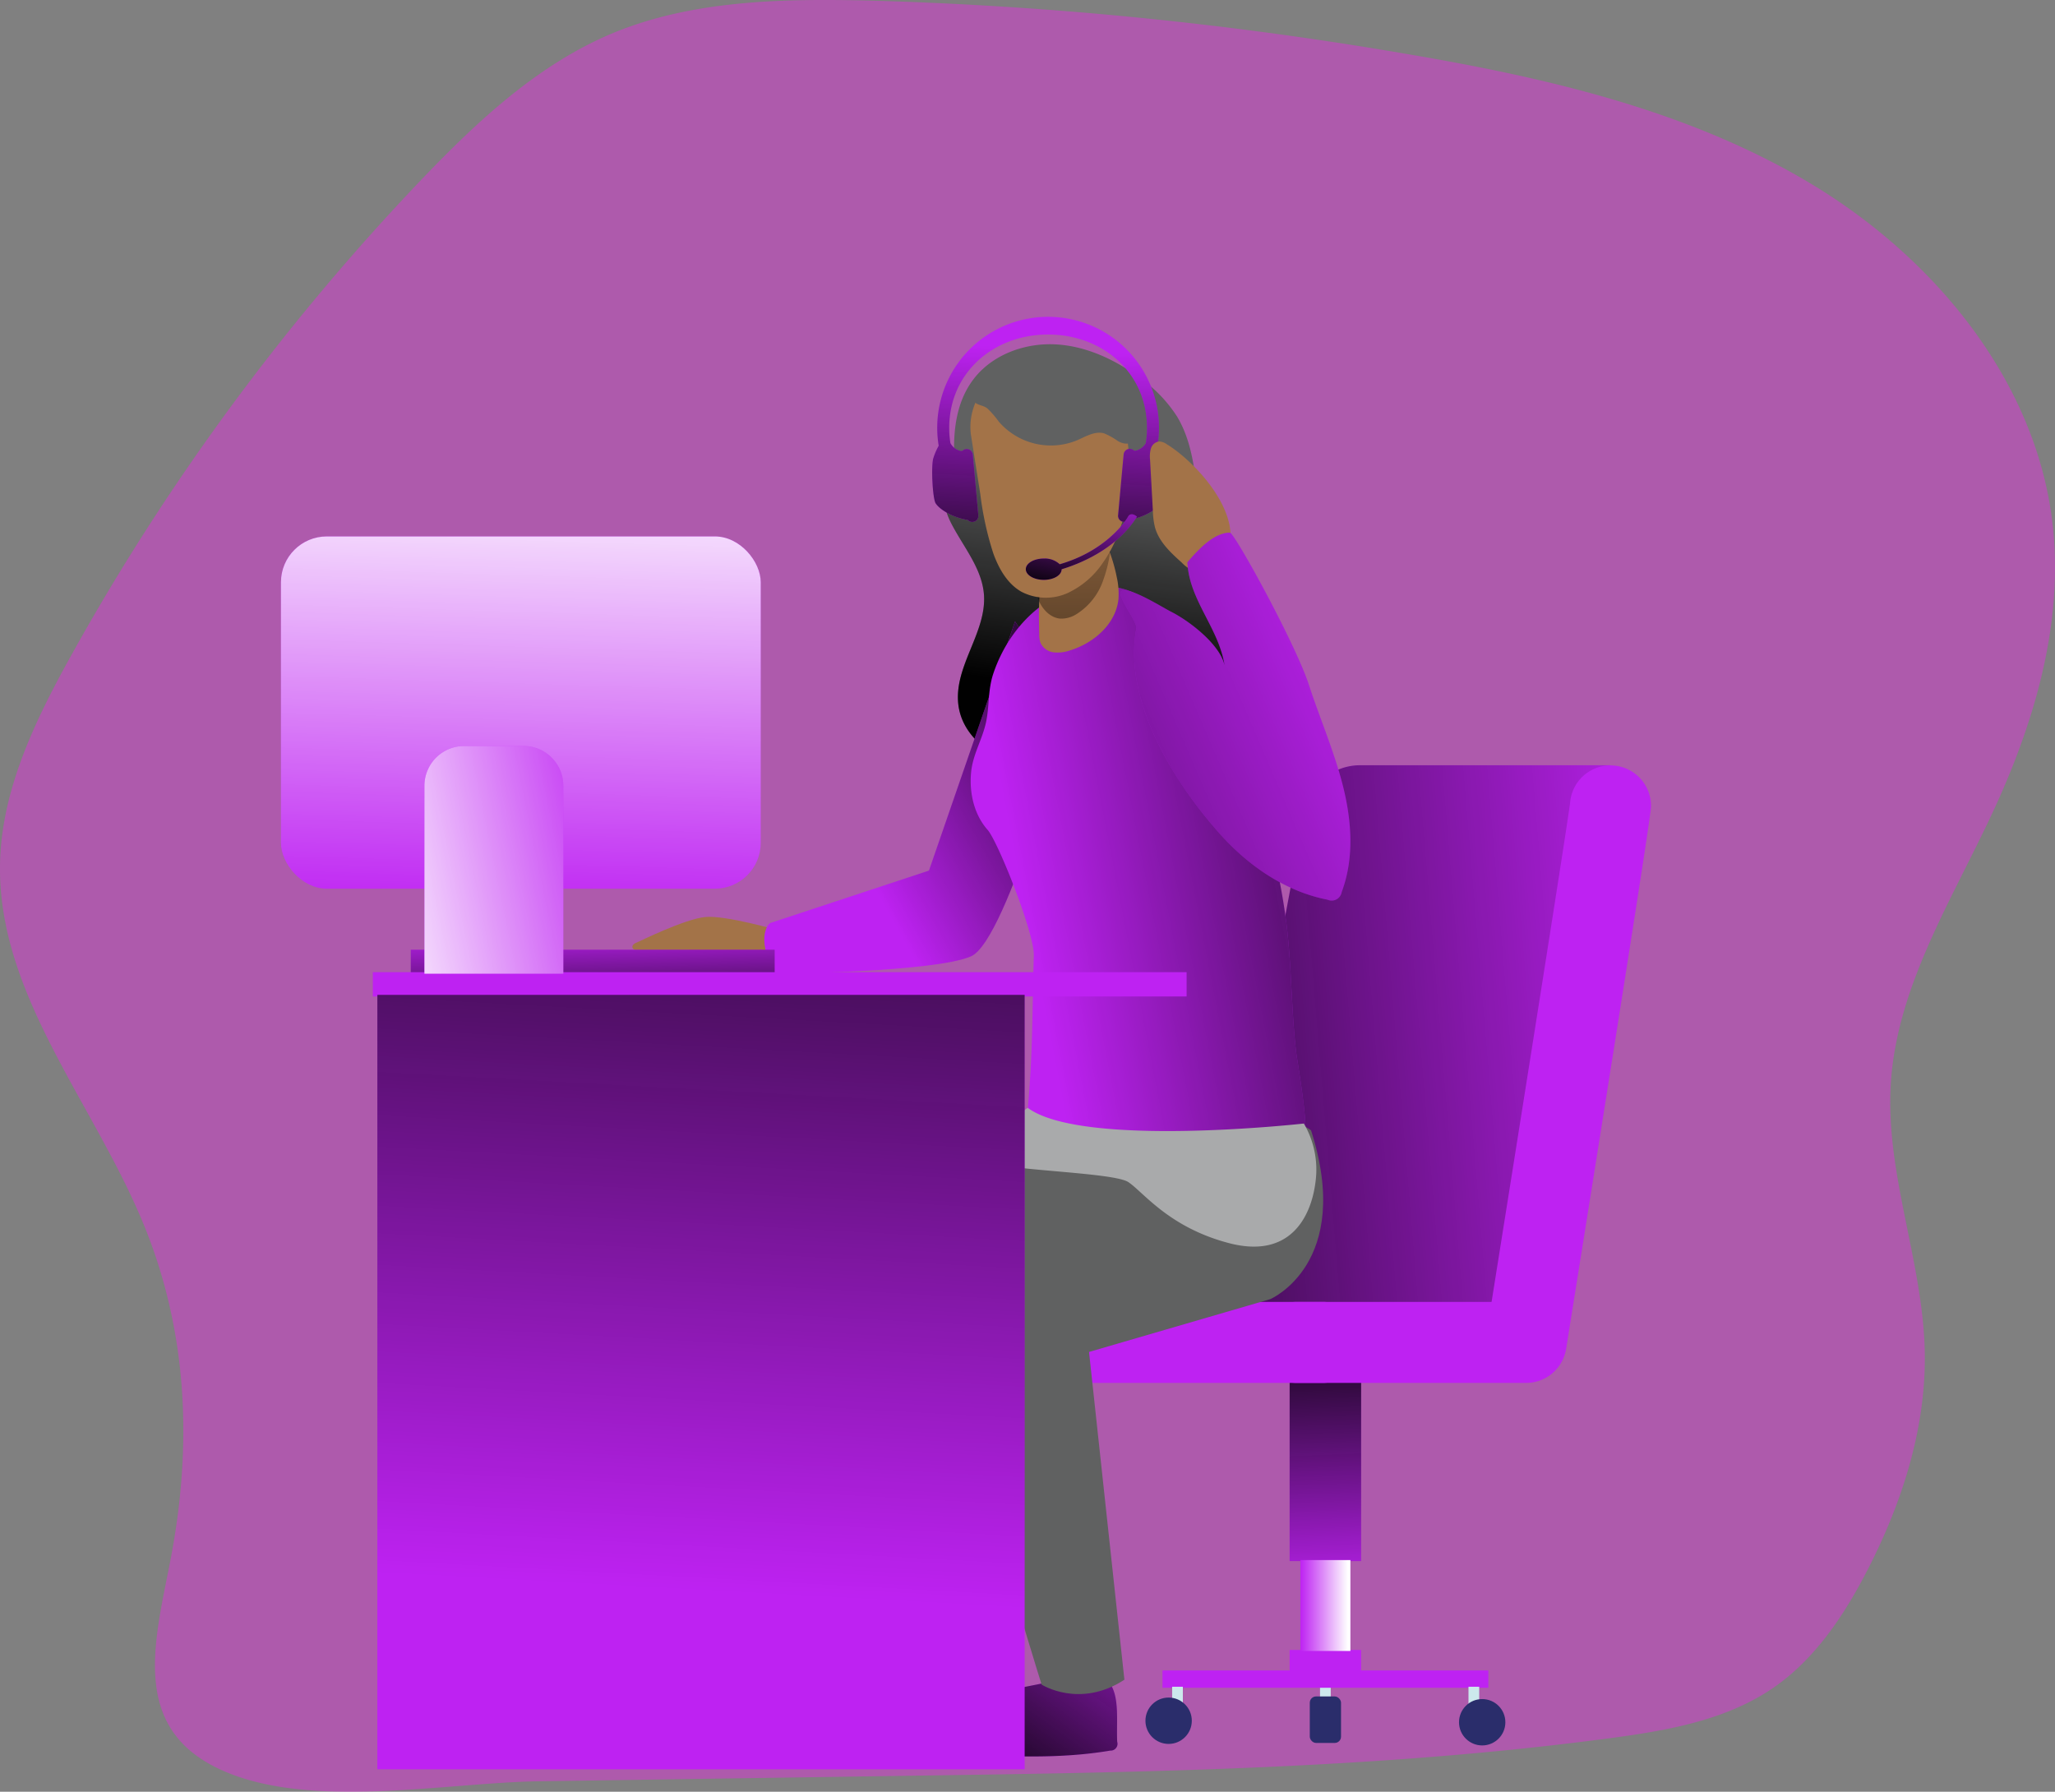 <?xml version="1.0" encoding="utf-8"?>
<svg viewBox="0 0 461.9 402.72" xmlns="http://www.w3.org/2000/svg" xmlns:xlink="http://www.w3.org/1999/xlink">
  <rect x="0" y="0" width="461.9" height="402.72" fill="#808080" stroke="none"/>
  <defs>
    <linearGradient id="linear-gradient" x1="291.45" y1="-176.14" x2="249.14" y2="-234.83" gradientTransform="matrix(1, 0, 0, -1, -29.74, 174.13)" gradientUnits="userSpaceOnUse">
      <stop offset="0" stop-color="#010101" stop-opacity="0"/>
      <stop offset="0.95" stop-color="#010101"/>
    </linearGradient>
    <linearGradient id="linear-gradient-2" x1="285.87" y1="68.43" x2="279.05" y2="15.53" xlink:href="#linear-gradient"/>
    <linearGradient id="linear-gradient-3" x1="328.83" y1="-185.62" x2="326.1" y2="-116.68" gradientTransform="matrix(1, 0, 0, -1, -29.75, 174.13)" xlink:href="#linear-gradient"/>
    <linearGradient id="linear-gradient-4" x1="322.03" y1="-186.73" x2="333.28" y2="-186.73" gradientTransform="matrix(1, 0, 0, -1, -29.75, 174.13)" gradientUnits="userSpaceOnUse">
      <stop offset="0" stop-color="#fff" stop-opacity="0"/>
      <stop offset="0.95" stop-color="#fff"/>
    </linearGradient>
    <linearGradient id="linear-gradient-5" x1="411.6" y1="-55.91" x2="232.1" y2="-70.92" xlink:href="#linear-gradient"/>
    <linearGradient id="linear-gradient-6" x1="223.12" y1="-19.78" x2="292.4" y2="18.78" xlink:href="#linear-gradient"/>
    <linearGradient id="linear-gradient-7" x1="259.55" y1="-27.2" x2="375.57" y2="-4.68" xlink:href="#linear-gradient"/>
    <linearGradient id="linear-gradient-8" x1="132.99" y1="-31.92" x2="133.75" y2="-59.56" gradientTransform="matrix(1, 0, 0, -1, 0, 176.04)" xlink:href="#linear-gradient"/>
    <linearGradient id="linear-gradient-9" x1="154.99" y1="-181.55" x2="167.96" y2="55.28" gradientTransform="matrix(1, 0, 0, -1, 0, 176.04)" xlink:href="#linear-gradient"/>
    <linearGradient id="linear-gradient-10" x1="115.65" y1="-30.08" x2="119.06" y2="80.48" gradientTransform="matrix(1, 0, 0, -1, 0, 176.04)" xlink:href="#linear-gradient-4"/>
    <linearGradient id="linear-gradient-11" x1="141.78" y1="-11.72" x2="77.03" y2="-25.03" gradientTransform="matrix(1, 0, 0, -1, 0, 176.04)" xlink:href="#linear-gradient-4"/>
    <linearGradient id="linear-gradient-12" x1="270.37" y1="74.38" x2="271.73" y2="-34.14" xlink:href="#linear-gradient"/>
    <linearGradient id="linear-gradient-13" x1="266.87" y1="95.58" x2="263.46" y2="33.81" xlink:href="#linear-gradient"/>
    <linearGradient id="linear-gradient-14" x1="275.79" y1="67.39" x2="270.16" y2="38.73" xlink:href="#linear-gradient"/>
    <linearGradient id="linear-gradient-15" x1="341.48" y1="23.5" x2="175.12" y2="-48.16" xlink:href="#linear-gradient"/>
    <style>.cls-1,.cls-2{fill:#be22f2;}.cls-1{opacity:0.4;isolation:isolate;}.cls-3{fill:url(#linear-gradient);}.cls-4{fill:#606161;}.cls-5{fill:url(#linear-gradient-2);}.cls-6{fill:#cce8ec;}.cls-7{fill:url(#linear-gradient-3);}.cls-8{fill:url(#linear-gradient-4);}.cls-9{fill:#2a2d6b;}.cls-10{fill:url(#linear-gradient-5);}.cls-11{fill:#a37348;}.cls-12{fill:url(#linear-gradient-6);}.cls-13{fill:url(#linear-gradient-7);}.cls-14{fill:#a9aaab;}.cls-15{fill:url(#linear-gradient-8);}.cls-16{fill:url(#linear-gradient-9);}.cls-17{fill:url(#linear-gradient-10);}.cls-18{fill:url(#linear-gradient-11);}.cls-19{fill:url(#linear-gradient-12);}.cls-20{fill:url(#linear-gradient-13);}.cls-21{fill:url(#linear-gradient-14);}.cls-22{fill:url(#linear-gradient-15);}</style>
  </defs>
  <g id="Layer_2" data-name="Layer 2" transform="matrix(1, 0, 0, 1, 0, 0)">
    <g id="Layer_1-2" data-name="Layer 1">
      <path class="cls-1" d="M205.33,399.11c52.21-.76,104.57-1.53,156.34-8.4,12.92-1.72,26.27-4,37-11.41,9.18-6.35,15.62-15.93,20.78-25.83,8-15.4,13.57-32.49,13.17-49.86-.46-20.21-8.86-39.84-7.63-60,1.34-21.72,13.54-41,22.75-60.69,9.61-20.55,16.29-43.25,13.54-65.77-3.91-32-26.78-59.44-54.48-76S346.9,17.3,315.07,11.94A851.06,851.06,0,0,0,194.6.11c-19.34-.42-39.34,0-57.16,7.46-16.56,7-30,19.54-42.47,32.54A521.6,521.6,0,0,0,15.91,147.48C7.8,162.1.23,177.78,0,194.48c-.38,28.65,20.31,52.63,31.57,79,10.68,24.9,11.81,51.17,6.68,77.49-3.51,18.12-9,37.42,11.32,46.77,19.87,9.15,50.38,2.94,71.48,2.63Z" style="fill: rgb(242, 34, 238);"/>
      <path class="cls-2" d="M251.11,391.47a1.53,1.53,0,0,1-1,1.93,1.49,1.49,0,0,1-.55.07c-11.84,2-23.94,1.3-35.92.63-.92-5.2,3.23-10.11,8-12.36s10.19-2.65,15.28-4a35.15,35.15,0,0,1,6.49-1.51C252.75,375.49,250.8,385,251.11,391.47Z"/>
      <path class="cls-3" d="M251.11,391.47a1.53,1.53,0,0,1-1,1.93,1.49,1.49,0,0,1-.55.07c-11.84,2-23.94,1.3-35.92.63-.92-5.2,3.23-10.11,8-12.36s10.19-2.65,15.28-4a35.15,35.15,0,0,1,6.49-1.51C252.75,375.49,250.8,385,251.11,391.47Z"/>
      <path class="cls-4" d="M215.26,110.44c-1.24-8.59-1.73-18.17,3.48-25.11,4.22-5.62,11.61-8.32,18.62-7.92S251,81,256.59,85.23a31,31,0,0,1,8,8.43c7.43,12.41,1.75,30.55,11.65,41.1,3.49,3.72,8.45,5.81,12,9.48a18.54,18.54,0,0,1-11.74,31.38c-5.41.46-10.72-1.46-16.1-2.18-8.61-1.16-17.39.73-26-.24s-18-6.26-19-14.88,6.41-16.19,5.76-24.71c-.46-5.91-4.67-10.75-7.36-16s-3.3-12.92,1.72-16.1"/>
      <path class="cls-5" d="M215.26,110.44c-1.24-8.59-1.73-18.17,3.48-25.11,4.22-5.62,11.61-8.32,18.62-7.92S251,81,256.59,85.23a31,31,0,0,1,8,8.43c7.43,12.41,1.75,30.55,11.65,41.1,3.49,3.72,8.45,5.81,12,9.48a18.54,18.54,0,0,1-11.74,31.38c-5.41.46-10.72-1.46-16.1-2.18-8.61-1.16-17.39.73-26-.24s-18-6.26-19-14.88,6.41-16.19,5.76-24.71c-.46-5.91-4.67-10.75-7.36-16s-3.3-12.92,1.72-16.1"/>
      <rect class="cls-6" x="296.7" y="379.23" width="2.41" height="3.87"/>
      <rect class="cls-2" x="289.87" y="308.87" width="16.07" height="42.01"/>
      <rect class="cls-7" x="289.87" y="308.87" width="16.07" height="42.01"/>
      <rect class="cls-2" x="289.87" y="370.85" width="16.07" height="7.85" style="fill: rgb(190, 34, 242);"/>
      <rect class="cls-2" x="292.28" y="350.65" width="11.25" height="20.43"/>
      <rect class="cls-8" x="292.28" y="350.65" width="11.25" height="20.43"/>
      <rect class="cls-2" x="261.29" y="375.45" width="73.24" height="3.9" style="fill: rgb(190, 34, 242);"/>
      <rect class="cls-9" x="294.4" y="381.3" width="7.02" height="10.45" rx="1.41"/>
      <rect class="cls-6" x="330.07" y="379.12" width="2.41" height="5.28"/>
      <rect class="cls-6" x="263.46" y="379.12" width="2.41" height="5.28"/>
      <circle class="cls-9" cx="333.15" cy="387.1" r="5.21"/>
      <circle class="cls-9" cx="262.67" cy="386.76" r="5.21"/>
      <path class="cls-2" d="M362,172H305.7a12.6,12.6,0,0,0-12.39,10.28l-22.78,121.5,65.54-5.46Z"/>
      <path class="cls-10" d="M362,172H305.7a12.6,12.6,0,0,0-12.39,10.28l-22.78,121.5,65.54-5.46Z"/>
      <path class="cls-2" d="M282.34,301.73a9.11,9.11,0,0,1,9.11-9.11h43.81c7.23-45.33,17.08-107.44,17.65-112.21a9.11,9.11,0,0,1,18.19.69c0,.92,0,2.62-19.08,122.06a9.12,9.12,0,0,1-9,7.67H291.45A9.1,9.1,0,0,1,282.34,301.73ZM352.9,181.11v-.61A3.11,3.11,0,0,0,352.9,181.11Z" style="fill: rgb(190, 34, 242);"/>
      <path class="cls-2" d="M236.45,310.83h61.07a9.11,9.11,0,0,0,0-18.21H236.45a9.11,9.11,0,1,0-.61,18.21Z" style="fill: rgb(190, 34, 242);"/>
      <path class="cls-4" d="M294.68,254.05s-83.17,31.16-83.56,32.58c-2.68,10,23,92,23,92s8.55,5.47,18.61-1.09l-7.95-73.67L285.52,292S304.26,284,294.68,254.05Z"/>
      <path class="cls-4" d="M239.87,252.52s-58,27.36-57.49,28.75,11.24,89.51,11.24,89.51,7.7,5.19,18.53,0l1.7-74.07,70.09-10.07s6.9-10.35,10.74-32.58C287.13,248,241.91,251.8,239.87,252.52Z"/>
      <path class="cls-11" d="M174.92,209.11s-11.76-3.43-16.38-3-14.78,5.47-15.74,5.88-2.25,2.7,7,1.87,12.84,6.16,19.68,4.72S178,213,178,213"/>
      <path class="cls-2" d="M228.15,139.68l-19.35,56-35.7,11.79s-3.53,2.53,1,11.42c0,0,35.84-.32,44.15-3.94s22.36-56.41,22.36-56.41"/>
      <path class="cls-12" d="M228.15,139.68l-19.35,56-35.7,11.79s-3.53,2.53,1,11.42c0,0,35.84-.32,44.15-3.94s22.36-56.41,22.36-56.41"/>
      <path class="cls-2" d="M264.52,143.38c4.93,6.2,8.54,14,11.74,20.62a141.14,141.14,0,0,1,13,44.47c1.06,9.18,1,18.57,2.06,27.92.17,1.45,3,17.83,1.79,18.35,0,0-19.06,6.83-47.93,7.22-3.09,0-13.44,1.62-15.29-1.74-1.17-2.12,1-8.88,1.15-11.22,1.17-13.61.92-20.59,1.33-34.24.15-5-8.07-25.62-10.38-28.23-3.05-3.44-4.15-8.31-3.72-12.89.38-4.14,2.57-7.48,3.38-11.41.75-3.57.39-7.06,1.57-10.68,3.91-11.87,14.6-21.79,27.81-19.5C258.1,133.28,260.15,137.89,264.52,143.38Z"/>
      <path class="cls-13" d="M264.52,143.38c4.93,6.2,8.54,14,11.74,20.62a141.14,141.14,0,0,1,13,44.47c1.06,9.18,1,18.57,2.06,27.92.17,1.45,3,17.83,1.79,18.35,0,0-19.06,6.83-47.93,7.22-3.09,0-13.44,1.62-15.29-1.74-1.17-2.12,1-8.88,1.15-11.22,1.17-13.61.92-20.59,1.33-34.24.15-5-8.07-25.62-10.38-28.23-3.05-3.44-4.15-8.31-3.72-12.89.38-4.14,2.57-7.48,3.38-11.41.75-3.57.39-7.06,1.57-10.68,3.91-11.87,14.6-21.79,27.81-19.5C258.1,133.28,260.15,137.89,264.52,143.38Z"/>
      <path class="cls-14" d="M231,249s-13.53,9.62-9.62,11.95c3.58,2.14,28.84,2.49,32.23,4.74s9.11,10.21,22.71,13.74,18.37-5.84,19.36-13.74a20.52,20.52,0,0,0-2.61-13.16S243.26,258.11,231,249Z"/>
      <rect class="cls-2" x="92.33" y="213.46" width="81.79" height="5.38"/>
      <rect class="cls-15" x="92.33" y="213.46" width="81.79" height="5.38"/>
      <rect class="cls-2" x="83.8" y="218.51" width="182.91" height="5.46" style="fill: rgb(190, 34, 242);"/>
      <rect class="cls-2" x="84.82" y="223.61" width="145.49" height="174.06"/>
      <rect class="cls-16" x="84.82" y="223.61" width="145.49" height="174.06"/>
      <rect class="cls-2" x="63.15" y="120.57" width="107.84" height="79.17" rx="10.31"/>
      <rect class="cls-17" x="63.15" y="120.57" width="107.84" height="79.17" rx="10.31"/>
      <path class="cls-2" d="M104.34,167.67h13.34a8.94,8.94,0,0,1,8.94,8.94h0v42.24H95.4V176.61A8.94,8.94,0,0,1,104.34,167.67Z"/>
      <path class="cls-18" d="M104.34,167.67h13.34a8.94,8.94,0,0,1,8.94,8.94h0v42.24H95.4V176.61A8.94,8.94,0,0,1,104.34,167.67Z"/>
      <path class="cls-11" d="M233.59,142.57a5.25,5.25,0,0,0,.32,2,3.75,3.75,0,0,0,2.92,2.05,8.3,8.3,0,0,0,3.66-.43c5.35-1.63,10.3-5.93,10.9-11.49a16.83,16.83,0,0,0-.38-5,36.88,36.88,0,0,0-2.33-7.46c-1-2.25-2.48-4.63-4.89-5s-4.88,1.58-6.34,3.73C233.26,127,233.42,135.47,233.59,142.57Z"/>
      <path class="cls-19" d="M248,130.31a14.49,14.49,0,0,1-6.05,7.73,6.34,6.34,0,0,1-3.69,1c-2.2-.22-3.93-2.07-4.8-4.1a16,16,0,0,1-1.12-5.72A18.3,18.3,0,0,1,234.4,119c1.77-3,5-5.3,8.53-5.22C251.89,114,250,124.77,248,130.31Z"/>
      <path class="cls-11" d="M218.26,97.89l2.09,13.22a70.87,70.87,0,0,0,2.91,13.26c1.24,3.43,3.15,6.83,6.32,8.63a11.9,11.9,0,0,0,10.35.31,19.39,19.39,0,0,0,8-6.88c5.07-7.21,6.47-16.47,5.73-25.25-.43-5.17-1.65-10.47-4.85-14.55a17.67,17.67,0,0,0-16-6.44C224.35,81.39,217,89.29,218.26,97.89Z"/>
      <path class="cls-2" d="M261.4,102.88a15.31,15.31,0,0,0-1.21-2.75,26.74,26.74,0,0,0,.31-4,24.92,24.92,0,1,0-49.84,0v0a25.08,25.08,0,0,0,.33,4.06,14.17,14.17,0,0,0-1.18,2.71c-.58,1.58-.21,9.22.51,10.26,1.32,1.91,4.9,3.4,7.18,3.69a1.37,1.37,0,0,0,1.16.45,1.34,1.34,0,0,0,1.24-1.43v0l-1.25-13.74a1.37,1.37,0,0,0-1.49-1.2,1.44,1.44,0,0,0-.86.42h-.37a3.44,3.44,0,0,1-2.31-1.77,21.33,21.33,0,0,1-.27-3.39c0-12.46,10-21,22.23-21s22.23,8.56,22.23,21a21.71,21.71,0,0,1-.27,3.42,3.49,3.49,0,0,1-2.26,1.67h-.37a1.37,1.37,0,0,0-1.94,0,1.32,1.32,0,0,0-.41.82l-1.25,13.74a1.35,1.35,0,0,0,1.24,1.45,1.39,1.39,0,0,0,1.16-.45c2.28-.29,5.86-1.78,7.18-3.69C261.61,112.11,262,104.46,261.4,102.88Z"/>
      <path class="cls-20" d="M261.4,102.88a15.31,15.31,0,0,0-1.21-2.75,26.74,26.74,0,0,0,.31-4,24.92,24.92,0,1,0-49.84,0v0a25.08,25.08,0,0,0,.33,4.06,14.17,14.17,0,0,0-1.18,2.71c-.58,1.58-.21,9.22.51,10.26,1.32,1.91,4.9,3.4,7.18,3.69a1.37,1.37,0,0,0,1.16.45,1.34,1.34,0,0,0,1.24-1.43v0l-1.25-13.74a1.37,1.37,0,0,0-1.49-1.2,1.44,1.44,0,0,0-.86.42h-.37a3.44,3.44,0,0,1-2.31-1.77,21.33,21.33,0,0,1-.27-3.39c0-12.46,10-21,22.23-21s22.23,8.56,22.23,21a21.71,21.71,0,0,1-.27,3.42,3.49,3.49,0,0,1-2.26,1.67h-.37a1.37,1.37,0,0,0-1.94,0,1.32,1.32,0,0,0-.41.82l-1.25,13.74a1.35,1.35,0,0,0,1.24,1.45,1.39,1.39,0,0,0,1.16-.45c2.28-.29,5.86-1.78,7.18-3.69C261.61,112.11,262,104.46,261.4,102.88Z"/>
      <path class="cls-2" d="M255.56,116.11c-1.49-1.16-2,0-2,0-.8,1.43-5.4,7.85-15.37,10.71a4.9,4.9,0,0,0-3.57-1.28c-2.24,0-4.05,1.07-4.05,2.39s1.81,2.4,4.05,2.4,4-1.06,4-2.38C242.16,126.88,250.86,123.64,255.56,116.11Z"/>
      <path class="cls-21" d="M255.56,116.11c-1.49-1.16-2,0-2,0-.8,1.43-5.4,7.85-15.37,10.71a4.9,4.9,0,0,0-3.57-1.28c-2.24,0-4.05,1.07-4.05,2.39s1.81,2.4,4.05,2.4,4-1.06,4-2.38C242.16,126.88,250.86,123.64,255.56,116.11Z"/>
      <path class="cls-4" d="M222,91.86a22.43,22.43,0,0,1,2.5,2.91A15.45,15.45,0,0,0,242,99c2-.86,4.1-2.19,6.19-1.59a15.45,15.45,0,0,1,3.07,1.72c1,.59,2.41.89,3.32.14a3,3,0,0,0,.86-2.22c.1-3.1-1.8-5.86-3.61-8.37a24.3,24.3,0,0,0-5.2-5.74A16.3,16.3,0,0,0,241,80.54,24.72,24.72,0,0,0,225.36,82a13.27,13.27,0,0,0-4.76,3.31c-.8.94-2.27,3.18-1.83,4.52S220.94,90.93,222,91.86Z"/>
      <path class="cls-11" d="M262.26,99.85a3.13,3.13,0,0,0-1.76-.62,2.23,2.23,0,0,0-1.81,1.58,6.45,6.45,0,0,0-.19,2.51l.63,11.48a16.9,16.9,0,0,0,.48,3.75c.9,3.24,3.52,5.66,6,7.89a8.17,8.17,0,0,0,3.72,2.28,5.63,5.63,0,0,0,5.26-2.37C281.35,117.66,269.46,104.26,262.26,99.85Z"/>
      <path class="cls-2" d="M274.4,187.66c6.37,7.08,14.65,12.74,24,14.56a2.27,2.27,0,0,0,3-1.16,2.08,2.08,0,0,0,.18-.6c2.82-7.49,2.25-15.88.31-23.65s-5.16-15.15-7.65-22.76c-3-9.29-16.76-34.33-17.8-34.33-3.72,0-7.34,4.09-9.55,6.65.36,8.52,7.08,14.77,8.36,23.21-1-4.68-7.85-10-12.12-12.13-1.78-.9-9.46-5.74-11.09-4.59-1.27.89,3.66,6.86,3.37,8.39C252.34,157.39,264,176.11,274.4,187.66Z"/>
      <path class="cls-22" d="M274.4,187.66c6.37,7.08,14.65,12.74,24,14.56a2.27,2.27,0,0,0,3-1.16,2.08,2.08,0,0,0,.18-.6c2.82-7.49,2.25-15.88.31-23.65s-5.16-15.15-7.65-22.76c-3-9.29-16.76-34.33-17.8-34.33-3.72,0-7.34,4.09-9.55,6.65.36,8.52,7.08,14.77,8.36,23.21-1-4.68-7.85-10-12.12-12.13-1.78-.9-9.46-5.74-11.09-4.59-1.27.89,3.66,6.86,3.37,8.39C252.34,157.39,264,176.11,274.4,187.66Z"/>
    </g>
  </g>
</svg>